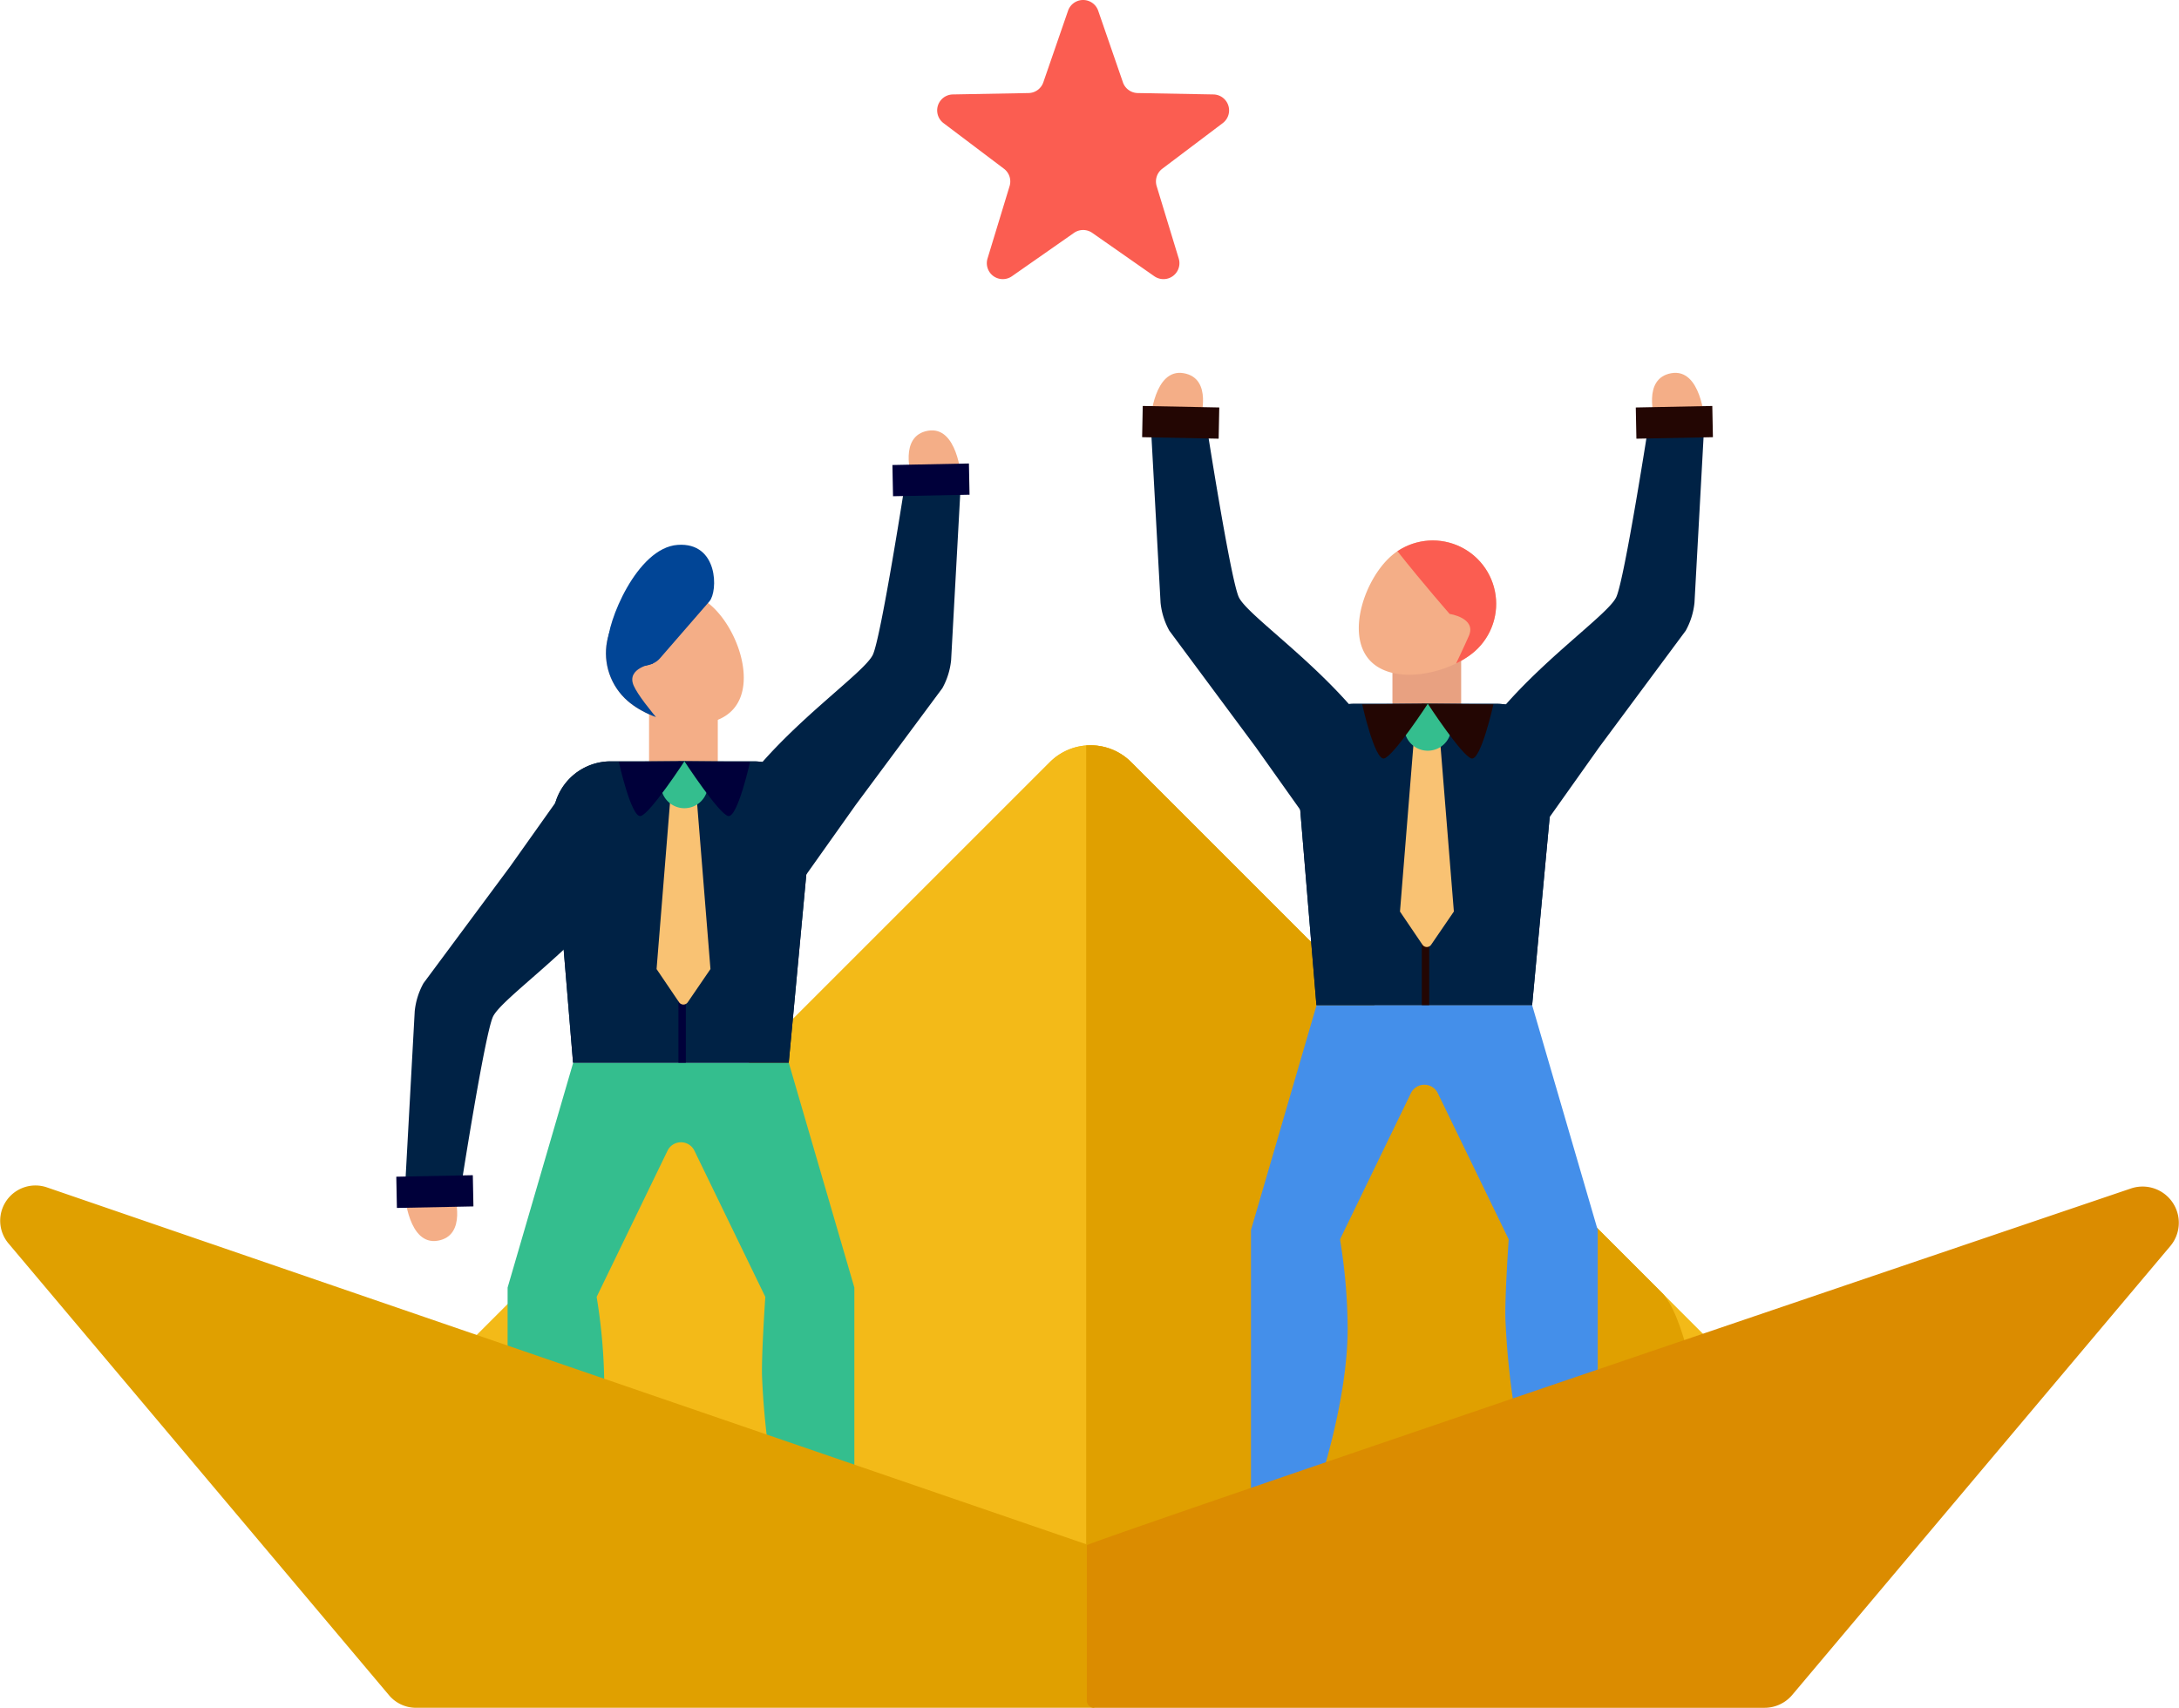 <svg xmlns="http://www.w3.org/2000/svg" xmlns:xlink="http://www.w3.org/1999/xlink" width="193.015" height="151.305" viewBox="0 0 193.015 151.305">
  <defs>
    <clipPath id="clip-path">
      <path id="Path_463" data-name="Path 463" d="M724.516,154.386l52.239-52.239a5.092,5.092,0,0,1,7.2,0l46.992,46.993c3.726,3.726,5.963,26.879,1.445,29.59L727.2,167.617A8.1,8.1,0,0,1,724.516,154.386Z" fill="#f3ba18"/>
    </clipPath>
    <clipPath id="clip-path-2">
      <path id="Path_473" data-name="Path 473" d="M803.7,96.983h12.658a5.107,5.107,0,0,1,5.085,5.581l-1.97,21.112H800.365l-1.755-21.165A5.106,5.106,0,0,1,803.7,96.983Z" fill="#002245"/>
    </clipPath>
    <clipPath id="clip-path-3">
      <path id="Path_480" data-name="Path 480" d="M806.988,83.886c-2.328,2.049-3.992,6.861-1.943,9.189s7.033,1.29,9.361-.758a5.615,5.615,0,0,0-7.418-8.431Z" fill="#f4ae87"/>
    </clipPath>
    <clipPath id="clip-path-4">
      <path id="Path_490" data-name="Path 490" d="M737.851,102.08h12.658a5.107,5.107,0,0,1,5.085,5.581l-1.97,21.112H734.517l-1.755-21.165A5.106,5.106,0,0,1,737.851,102.08Z" fill="#002245"/>
    </clipPath>
    <clipPath id="clip-path-5">
      <path id="Path_497" data-name="Path 497" d="M746.727,88.254c2.342,2.033,4.039,6.834,2.006,9.176s-7.024,1.339-9.366-.694a5.615,5.615,0,0,1,7.36-8.482Z" fill="#f4ae87"/>
    </clipPath>
  </defs>
  <g id="Group_233" data-name="Group 233" transform="translate(-683.757 -34.625)">
    <g id="Group_233-2" data-name="Group 233">
      <path id="Path_460" data-name="Path 460" d="M724.516,154.386l52.239-52.239a5.092,5.092,0,0,1,7.2,0l55.964,55.965c3.726,3.726-3.009,17.907-7.527,20.618L727.2,167.617A8.1,8.1,0,0,1,724.516,154.386Z" fill="#f3ba18"/>
    </g>
    <g id="Group_237" data-name="Group 237">
      <path id="Path_461" data-name="Path 461" d="M724.516,154.386l52.239-52.239a5.092,5.092,0,0,1,7.2,0l46.992,46.993c3.726,3.726,5.963,26.879,1.445,29.59L727.2,167.617A8.1,8.1,0,0,1,724.516,154.386Z" fill="#f3ba18"/>
      <g id="Group_236" data-name="Group 236" clip-path="url(#clip-path)">
        <g id="Group_235" data-name="Group 235">
          <g id="Group_234" data-name="Group 234">
            <path id="Path_462" data-name="Path 462" d="M779.973,176.821V95.983l65.783,45.983L844.61,163.73l-49.255,13.418Z" fill="#e0a000"/>
          </g>
        </g>
      </g>
    </g>
    <g id="Group_238" data-name="Group 238">
      <rect id="Rectangle_80" data-name="Rectangle 80" width="6.088" height="6.365" transform="translate(807.098 93.062)" fill="#e8a181"/>
    </g>
    <g id="Group_239" data-name="Group 239">
      <path id="Path_464" data-name="Path 464" d="M819.908,166.823v3.212h10.8s.75-2.248-3-2.89-5.46-.964-5.46-.964Z" fill="#c77f67"/>
    </g>
    <g id="Group_240" data-name="Group 240">
      <path id="Path_465" data-name="Path 465" d="M801.071,166.823v3.212h-10.8s-.75-2.248,3-2.89,5.46-.964,5.46-.964Z" fill="#c77f67"/>
    </g>
    <g id="Group_241" data-name="Group 241">
      <path id="Path_466" data-name="Path 466" d="M830.347,71.78s-1.159-3.636,1.459-4.091,2.936,4.139,2.936,4.139Z" fill="#f4ae87"/>
    </g>
    <g id="Group_242" data-name="Group 242">
      <path id="Path_467" data-name="Path 467" d="M800.379,123.676h19.093l5.81,19.922v23.255h-5.81a70.574,70.574,0,0,1-2.366-15.358c-.064-1.895.291-7.066.291-7.066l-6.283-12.958a1.311,1.311,0,0,0-1.18-.739h-.017a1.312,1.312,0,0,0-1.18.739l-6.282,12.958a50.051,50.051,0,0,1,.677,7.9c0,6.642-2.753,14.528-2.753,14.528h-5.81V143.6Z" fill="#448fea"/>
    </g>
    <g id="Group_243" data-name="Group 243">
      <path id="Path_468" data-name="Path 468" d="M803.7,96.983h12.658a5.107,5.107,0,0,1,5.085,5.581l-1.97,21.112H800.365l-1.755-21.165A5.106,5.106,0,0,1,803.7,96.983Z" fill="#002245"/>
    </g>
    <g id="Group_244" data-name="Group 244">
      <path id="Path_469" data-name="Path 469" d="M819.506,109.154c-3.957-3.752-8.6-4.177-3.713-10.492,4.11-5.308,10.389-9.544,11.13-11.129s2.91-15.581,2.91-15.581l4.909-.124-.888,16.19a6.458,6.458,0,0,1-.778,2.485l-7.667,10.33Z" fill="#002245"/>
    </g>
    <g id="Group_245" data-name="Group 245">
      <rect id="Rectangle_81" data-name="Rectangle 81" width="6.779" height="2.767" transform="translate(828.654 70.726) rotate(-1.138)" fill="#230603"/>
    </g>
    <g id="Group_246" data-name="Group 246">
      <path id="Path_470" data-name="Path 470" d="M790.066,71.78s1.159-3.636-1.459-4.091-2.936,4.139-2.936,4.139Z" fill="#f4ae87"/>
    </g>
    <g id="Group_247" data-name="Group 247">
      <path id="Path_471" data-name="Path 471" d="M800.907,109.154c3.957-3.752,8.6-4.177,3.713-10.492-4.11-5.308-10.389-9.544-11.129-11.129s-2.911-15.581-2.911-15.581l-4.909-.124.888,16.19a6.459,6.459,0,0,0,.778,2.485L795,100.833Z" fill="#002245"/>
    </g>
    <g id="Group_248" data-name="Group 248">
      <rect id="Rectangle_82" data-name="Rectangle 82" width="2.767" height="6.78" transform="translate(784.926 73.357) rotate(-88.862)" fill="#230603"/>
    </g>
    <g id="Group_251" data-name="Group 251">
      <path id="Path_472" data-name="Path 472" d="M803.7,96.983h12.658a5.107,5.107,0,0,1,5.085,5.581l-1.97,21.112H800.365l-1.755-21.165A5.106,5.106,0,0,1,803.7,96.983Z" fill="#002245"/>
      <g id="Group_250" data-name="Group 250" clip-path="url(#clip-path-2)">
        <g id="Group_249" data-name="Group 249">
          <rect id="Rectangle_83" data-name="Rectangle 83" width="0.655" height="31.361" transform="translate(809.701 95.276)" fill="#230603"/>
        </g>
      </g>
    </g>
    <g id="Group_252" data-name="Group 252">
      <path id="Path_474" data-name="Path 474" d="M809.151,98.228h2.006l1.383,17.156-2.011,2.939a.467.467,0,0,1-.772,0l-1.99-2.937Z" fill="#f9c273"/>
    </g>
    <g id="Group_253" data-name="Group 253">
      <path id="Path_475" data-name="Path 475" d="M808.147,99.052a2.082,2.082,0,1,0,2.082-2.081A2.081,2.081,0,0,0,808.147,99.052Z" fill="#34be8e"/>
    </g>
    <g id="Group_254" data-name="Group 254">
      <path id="Path_476" data-name="Path 476" d="M810.229,96.971s3.049,4.67,3.879,4.854,1.937-4.8,1.937-4.8Z" fill="#230603"/>
    </g>
    <g id="Group_255" data-name="Group 255">
      <path id="Path_477" data-name="Path 477" d="M810.234,96.971s-3.049,4.67-3.879,4.854-1.937-4.8-1.937-4.8Z" fill="#230603"/>
    </g>
    <g id="Group_259" data-name="Group 259">
      <path id="Path_478" data-name="Path 478" d="M806.988,83.886c-2.328,2.049-3.992,6.861-1.943,9.189s7.033,1.29,9.361-.758a5.615,5.615,0,0,0-7.418-8.431Z" fill="#f4ae87"/>
      <g id="Group_258" data-name="Group 258" clip-path="url(#clip-path-3)">
        <g id="Group_257" data-name="Group 257">
          <g id="Group_256" data-name="Group 256">
            <path id="Path_479" data-name="Path 479" d="M810.485,98.1s2.7-5.555,3.387-7.144-1.706-1.939-1.706-1.939-9.5-10.844-8.639-12.1,13.079,4.994,13.916,6.224,2.4,9.434,1.547,10.556-7.284,1.495-7.284,1.495Z" fill="#fb5d51"/>
          </g>
        </g>
      </g>
    </g>
    <g id="Group_260" data-name="Group 260">
      <rect id="Rectangle_84" data-name="Rectangle 84" width="6.088" height="6.365" transform="translate(741.25 97.178)" fill="#f4ae87"/>
    </g>
    <g id="Group_261" data-name="Group 261">
      <path id="Path_481" data-name="Path 481" d="M753.624,171.921v3.211h10.8s.749-2.248-3-2.89-5.459-.964-5.459-.964Z" fill="#c77f67"/>
    </g>
    <g id="Group_262" data-name="Group 262">
      <path id="Path_482" data-name="Path 482" d="M734.787,171.921v3.211h-10.8s-.749-2.248,3-2.89,5.46-.964,5.46-.964Z" fill="#c77f67"/>
    </g>
    <g id="Group_263" data-name="Group 263">
      <path id="Path_483" data-name="Path 483" d="M764.5,76.878s-1.159-3.637,1.459-4.092,2.936,4.139,2.936,4.139Z" fill="#f4ae87"/>
    </g>
    <g id="Group_265" data-name="Group 265">
      <g id="Group_264" data-name="Group 264">
        <path id="Path_484" data-name="Path 484" d="M734.532,128.773h19.092l5.811,19.923V171.95h-5.811a70.556,70.556,0,0,1-2.366-15.357c-.064-1.9.291-7.067.291-7.067l-6.283-12.957a1.31,1.31,0,0,0-1.18-.74h-.017a1.311,1.311,0,0,0-1.18.74l-6.282,12.957a50.072,50.072,0,0,1,.677,7.9c0,6.641-2.752,14.527-2.752,14.527h-5.811V148.7Z" fill="#34be8e"/>
      </g>
    </g>
    <g id="Group_266" data-name="Group 266">
      <path id="Path_485" data-name="Path 485" d="M737.851,102.08h12.658a5.107,5.107,0,0,1,5.085,5.581l-1.97,21.112H734.517l-1.755-21.165A5.106,5.106,0,0,1,737.851,102.08Z" fill="#002245"/>
    </g>
    <g id="Group_267" data-name="Group 267">
      <path id="Path_486" data-name="Path 486" d="M753.659,114.251c-3.958-3.751-8.6-4.177-3.713-10.492,4.109-5.308,10.388-9.543,11.129-11.129s2.91-15.581,2.91-15.581l4.909-.124-.888,16.191a6.453,6.453,0,0,1-.778,2.484l-7.667,10.33Z" fill="#002245"/>
    </g>
    <g id="Group_268" data-name="Group 268">
      <rect id="Rectangle_85" data-name="Rectangle 85" width="6.779" height="2.767" transform="translate(762.806 75.823) rotate(-1.14)" fill="#00003a"/>
    </g>
    <g id="Group_269" data-name="Group 269">
      <path id="Path_487" data-name="Path 487" d="M724,140.455s1.159,3.637-1.459,4.092-2.936-4.139-2.936-4.139Z" fill="#f4ae87"/>
    </g>
    <g id="Group_270" data-name="Group 270">
      <path id="Path_488" data-name="Path 488" d="M734.841,103.082c3.957,3.751,8.6,4.177,3.712,10.492-4.109,5.308-10.388,9.543-11.129,11.129s-2.91,15.581-2.91,15.581l-4.909.124.888-16.191a6.46,6.46,0,0,1,.778-2.484l7.667-10.33Z" fill="#002245"/>
    </g>
    <g id="Group_271" data-name="Group 271">
      <rect id="Rectangle_86" data-name="Rectangle 86" width="6.78" height="2.767" transform="translate(718.86 138.878) rotate(-1.139)" fill="#00003a"/>
    </g>
    <g id="Group_274" data-name="Group 274">
      <path id="Path_489" data-name="Path 489" d="M737.851,102.08h12.658a5.107,5.107,0,0,1,5.085,5.581l-1.97,21.112H734.517l-1.755-21.165A5.106,5.106,0,0,1,737.851,102.08Z" fill="#002245"/>
      <g id="Group_273" data-name="Group 273" clip-path="url(#clip-path-4)">
        <g id="Group_272" data-name="Group 272">
          <rect id="Rectangle_87" data-name="Rectangle 87" width="0.655" height="31.361" transform="translate(743.853 100.373)" fill="#00003a"/>
        </g>
      </g>
    </g>
    <g id="Group_275" data-name="Group 275">
      <path id="Path_491" data-name="Path 491" d="M743.3,103.325h2.006l1.383,17.156-2.01,2.939a.468.468,0,0,1-.773,0l-1.99-2.937Z" fill="#f9c273"/>
    </g>
    <g id="Group_276" data-name="Group 276">
      <path id="Path_492" data-name="Path 492" d="M742.3,104.15a2.081,2.081,0,1,0,2.081-2.082A2.08,2.08,0,0,0,742.3,104.15Z" fill="#34be8e"/>
    </g>
    <g id="Group_277" data-name="Group 277">
      <path id="Path_493" data-name="Path 493" d="M744.381,102.068s3.049,4.67,3.879,4.854,1.937-4.8,1.937-4.8Z" fill="#00003a"/>
    </g>
    <g id="Group_278" data-name="Group 278">
      <path id="Path_494" data-name="Path 494" d="M744.386,102.068s-3.049,4.67-3.879,4.854-1.937-4.8-1.937-4.8Z" fill="#00003a"/>
    </g>
    <g id="Group_282" data-name="Group 282">
      <path id="Path_495" data-name="Path 495" d="M746.727,88.254c2.342,2.033,4.039,6.834,2.006,9.176s-7.024,1.339-9.366-.694a5.615,5.615,0,0,1,7.36-8.482Z" fill="#f4ae87"/>
      <g id="Group_281" data-name="Group 281" clip-path="url(#clip-path-5)">
        <g id="Group_280" data-name="Group 280">
          <g id="Group_279" data-name="Group 279">
            <path id="Path_496" data-name="Path 496" d="M744.335,100.977s-3.743-4.017-4.443-5.6,1.692-1.95,1.692-1.95l-.626-2.375s.963-2.1.09-3.341-3.953-1.355-4.781-.119-2.338,9.45-1.475,10.566,7.295,1.445,7.295,1.445Z" fill="#014596"/>
          </g>
        </g>
      </g>
    </g>
    <g id="Group_283" data-name="Group 283">
      <path id="Path_498" data-name="Path 498" d="M687.905,139.821l93.759,32.2-.982,13.909H720.607a3.121,3.121,0,0,1-2.389-1.111l-33.711-40.032A3.123,3.123,0,0,1,687.905,139.821Z" fill="#e0a000"/>
    </g>
    <g id="Group_284" data-name="Group 284">
      <path id="Path_499" data-name="Path 499" d="M872.507,139.923s-92.479,31.337-92.479,31.607V185.3a.63.63,0,0,0,.631.631h59.4a3.208,3.208,0,0,0,2.455-1.142L876,145.027A3.209,3.209,0,0,0,872.507,139.923Z" fill="#db8c00"/>
    </g>
    <g id="Group_286" data-name="Group 286">
      <g id="Group_285" data-name="Group 285">
        <path id="Path_500" data-name="Path 500" d="M742.208,92.959,746.6,87.9c.76-.876.814-5.261-2.819-5s-6.3,6.966-6.175,8.783S741.027,94.321,742.208,92.959Z" fill="#014596"/>
      </g>
    </g>
    <g id="Group_287" data-name="Group 287">
      <path id="Path_501" data-name="Path 501" d="M781.035,35.576l2.19,6.342a1.414,1.414,0,0,0,1.309.951l6.709.123a1.413,1.413,0,0,1,.825,2.54l-5.355,4.042a1.413,1.413,0,0,0-.5,1.539l1.956,6.418a1.413,1.413,0,0,1-2.16,1.57l-5.5-3.844a1.414,1.414,0,0,0-1.618,0l-5.5,3.844a1.413,1.413,0,0,1-2.16-1.57l1.955-6.418a1.413,1.413,0,0,0-.5-1.539l-5.354-4.042a1.413,1.413,0,0,1,.825-2.54l6.708-.123a1.412,1.412,0,0,0,1.309-.951l2.19-6.342A1.413,1.413,0,0,1,781.035,35.576Z" fill="#fb5d51"/>
    </g>
  </g>
</svg>
